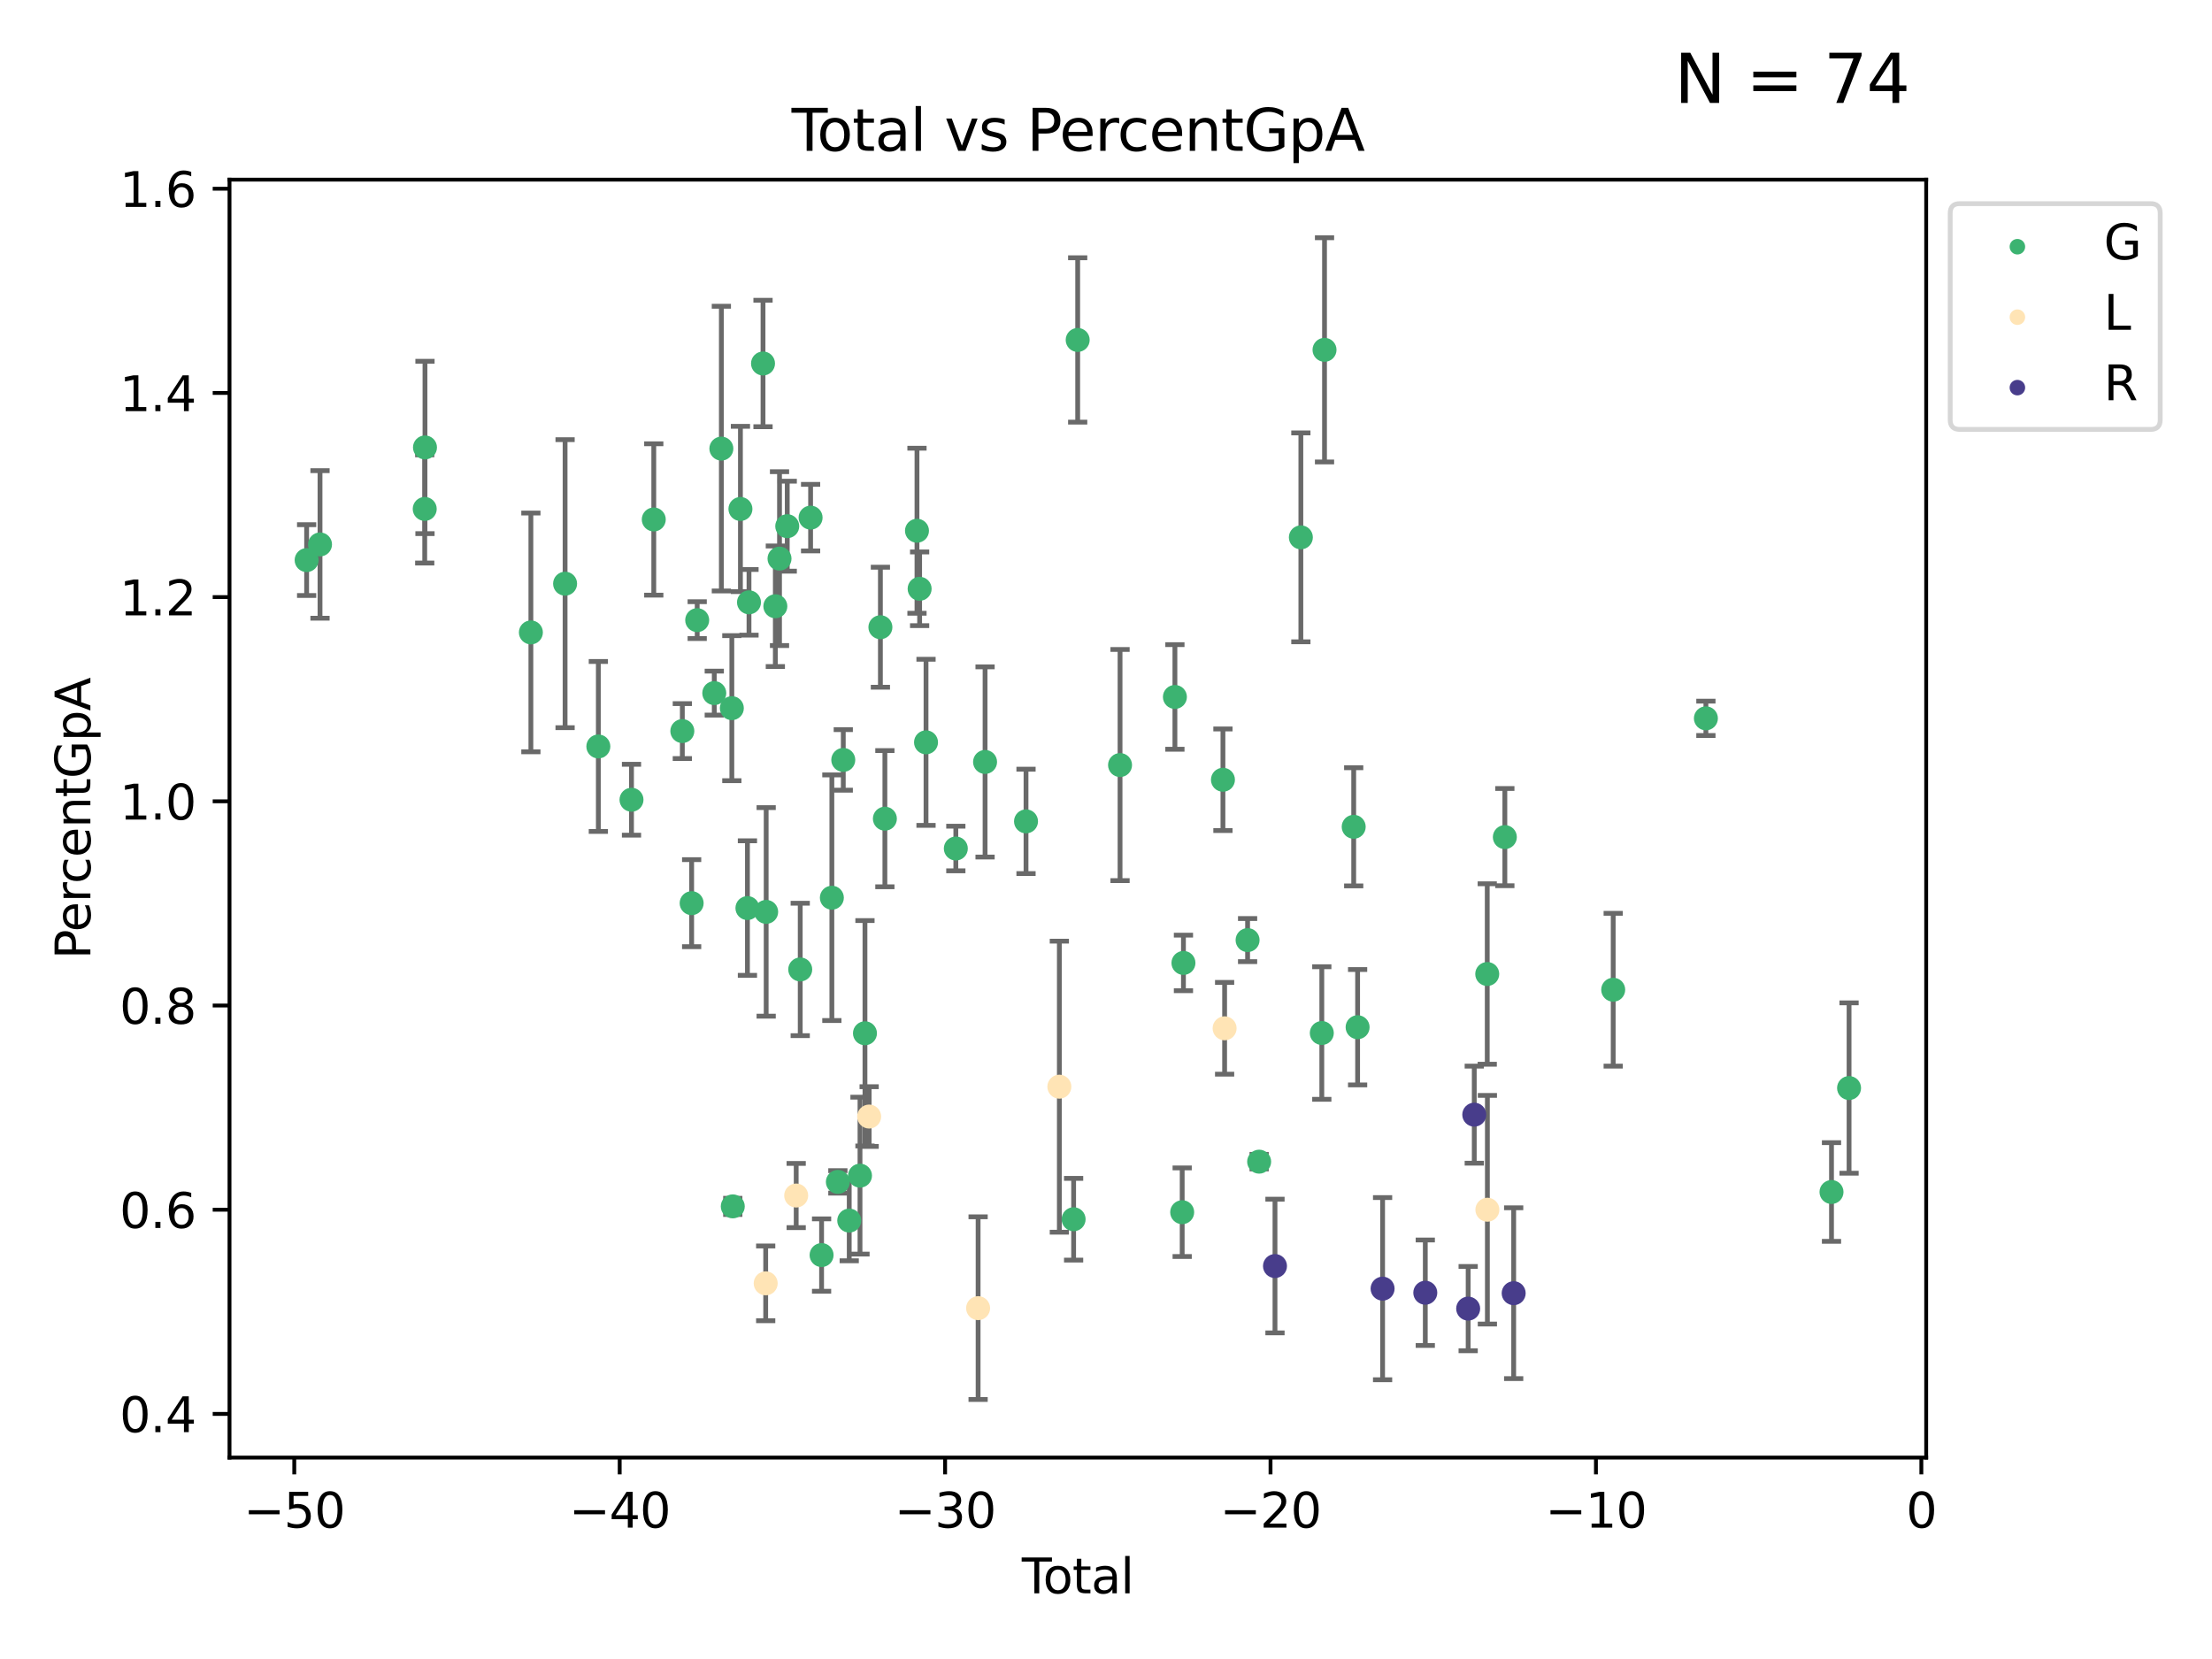 <?xml version="1.0" encoding="utf-8" standalone="no"?>
<!DOCTYPE svg PUBLIC "-//W3C//DTD SVG 1.1//EN"
  "http://www.w3.org/Graphics/SVG/1.1/DTD/svg11.dtd">
<svg xmlns:xlink="http://www.w3.org/1999/xlink" width="460.8pt" height="345.6pt" viewBox="0 0 460.8 345.6" xmlns="http://www.w3.org/2000/svg" version="1.1">
 <defs>
  <style type="text/css">*{stroke-linejoin: round; stroke-linecap: butt}</style>
 </defs>
 <g id="figure_1">
  <g id="patch_1">
   <path d="M 0 345.6 
L 460.8 345.6 
L 460.8 0 
L 0 0 
z
" style="fill: #ffffff"/>
  </g>
  <g id="axes_1">
   <g id="patch_2">
    <path d="M 47.81 303.64 
L 401.26 303.64 
L 401.26 37.422 
L 47.81 37.422 
z
" style="fill: #ffffff"/>
   </g>
   <g id="PathCollection_1">
    <defs>
     <path id="maa2a16fde2" d="M 0 1.118 
C 0.297 1.118 0.581 1 0.791 0.791 
C 1 0.581 1.118 0.297 1.118 0 
C 1.118 -0.297 1 -0.581 0.791 -0.791 
C 0.581 -1 0.297 -1.118 0 -1.118 
C -0.297 -1.118 -0.581 -1 -0.791 -0.791 
C -1 -0.581 -1.118 -0.297 -1.118 0 
C -1.118 0.297 -1 0.581 -0.791 0.791 
C -0.581 1 -0.297 1.118 0 1.118 
z
" style="stroke: #3cb371"/>
    </defs>
    <g clip-path="url(#pc79a611342)">
     <use xlink:href="#maa2a16fde2" x="63.876" y="116.679" style="fill: #3cb371; stroke: #3cb371"/>
     <use xlink:href="#maa2a16fde2" x="66.665" y="113.414" style="fill: #3cb371; stroke: #3cb371"/>
     <use xlink:href="#maa2a16fde2" x="88.478" y="106.019" style="fill: #3cb371; stroke: #3cb371"/>
     <use xlink:href="#maa2a16fde2" x="88.531" y="93.21" style="fill: #3cb371; stroke: #3cb371"/>
     <use xlink:href="#maa2a16fde2" x="110.593" y="131.743" style="fill: #3cb371; stroke: #3cb371"/>
     <use xlink:href="#maa2a16fde2" x="117.718" y="121.593" style="fill: #3cb371; stroke: #3cb371"/>
     <use xlink:href="#maa2a16fde2" x="124.646" y="155.501" style="fill: #3cb371; stroke: #3cb371"/>
     <use xlink:href="#maa2a16fde2" x="131.553" y="166.6" style="fill: #3cb371; stroke: #3cb371"/>
     <use xlink:href="#maa2a16fde2" x="136.193" y="108.215" style="fill: #3cb371; stroke: #3cb371"/>
     <use xlink:href="#maa2a16fde2" x="142.142" y="152.296" style="fill: #3cb371; stroke: #3cb371"/>
     <use xlink:href="#maa2a16fde2" x="144.083" y="188.146" style="fill: #3cb371; stroke: #3cb371"/>
     <use xlink:href="#maa2a16fde2" x="145.239" y="129.185" style="fill: #3cb371; stroke: #3cb371"/>
     <use xlink:href="#maa2a16fde2" x="148.797" y="144.387" style="fill: #3cb371; stroke: #3cb371"/>
     <use xlink:href="#maa2a16fde2" x="150.273" y="93.453" style="fill: #3cb371; stroke: #3cb371"/>
     <use xlink:href="#maa2a16fde2" x="152.455" y="147.523" style="fill: #3cb371; stroke: #3cb371"/>
     <use xlink:href="#maa2a16fde2" x="152.65" y="251.31" style="fill: #3cb371; stroke: #3cb371"/>
     <use xlink:href="#maa2a16fde2" x="154.246" y="106.028" style="fill: #3cb371; stroke: #3cb371"/>
     <use xlink:href="#maa2a16fde2" x="155.705" y="189.169" style="fill: #3cb371; stroke: #3cb371"/>
     <use xlink:href="#maa2a16fde2" x="156.029" y="125.475" style="fill: #3cb371; stroke: #3cb371"/>
     <use xlink:href="#maa2a16fde2" x="158.95" y="75.721" style="fill: #3cb371; stroke: #3cb371"/>
     <use xlink:href="#maa2a16fde2" x="159.607" y="189.962" style="fill: #3cb371; stroke: #3cb371"/>
     <use xlink:href="#maa2a16fde2" x="161.518" y="126.293" style="fill: #3cb371; stroke: #3cb371"/>
     <use xlink:href="#maa2a16fde2" x="162.387" y="116.371" style="fill: #3cb371; stroke: #3cb371"/>
     <use xlink:href="#maa2a16fde2" x="163.998" y="109.614" style="fill: #3cb371; stroke: #3cb371"/>
     <use xlink:href="#maa2a16fde2" x="166.702" y="201.955" style="fill: #3cb371; stroke: #3cb371"/>
     <use xlink:href="#maa2a16fde2" x="168.862" y="107.831" style="fill: #3cb371; stroke: #3cb371"/>
     <use xlink:href="#maa2a16fde2" x="171.151" y="261.453" style="fill: #3cb371; stroke: #3cb371"/>
     <use xlink:href="#maa2a16fde2" x="173.292" y="187.01" style="fill: #3cb371; stroke: #3cb371"/>
     <use xlink:href="#maa2a16fde2" x="174.543" y="246.209" style="fill: #3cb371; stroke: #3cb371"/>
     <use xlink:href="#maa2a16fde2" x="175.67" y="158.305" style="fill: #3cb371; stroke: #3cb371"/>
     <use xlink:href="#maa2a16fde2" x="176.911" y="254.267" style="fill: #3cb371; stroke: #3cb371"/>
     <use xlink:href="#maa2a16fde2" x="179.153" y="244.909" style="fill: #3cb371; stroke: #3cb371"/>
     <use xlink:href="#maa2a16fde2" x="180.187" y="215.25" style="fill: #3cb371; stroke: #3cb371"/>
     <use xlink:href="#maa2a16fde2" x="183.404" y="130.662" style="fill: #3cb371; stroke: #3cb371"/>
     <use xlink:href="#maa2a16fde2" x="184.337" y="170.547" style="fill: #3cb371; stroke: #3cb371"/>
     <use xlink:href="#maa2a16fde2" x="191.023" y="110.562" style="fill: #3cb371; stroke: #3cb371"/>
     <use xlink:href="#maa2a16fde2" x="191.575" y="122.657" style="fill: #3cb371; stroke: #3cb371"/>
     <use xlink:href="#maa2a16fde2" x="192.907" y="154.641" style="fill: #3cb371; stroke: #3cb371"/>
     <use xlink:href="#maa2a16fde2" x="199.116" y="176.761" style="fill: #3cb371; stroke: #3cb371"/>
     <use xlink:href="#maa2a16fde2" x="205.207" y="158.728" style="fill: #3cb371; stroke: #3cb371"/>
     <use xlink:href="#maa2a16fde2" x="213.738" y="171.107" style="fill: #3cb371; stroke: #3cb371"/>
     <use xlink:href="#maa2a16fde2" x="223.654" y="253.99" style="fill: #3cb371; stroke: #3cb371"/>
     <use xlink:href="#maa2a16fde2" x="224.502" y="70.819" style="fill: #3cb371; stroke: #3cb371"/>
     <use xlink:href="#maa2a16fde2" x="233.326" y="159.375" style="fill: #3cb371; stroke: #3cb371"/>
     <use xlink:href="#maa2a16fde2" x="244.755" y="145.187" style="fill: #3cb371; stroke: #3cb371"/>
     <use xlink:href="#maa2a16fde2" x="246.27" y="252.524" style="fill: #3cb371; stroke: #3cb371"/>
     <use xlink:href="#maa2a16fde2" x="246.534" y="200.596" style="fill: #3cb371; stroke: #3cb371"/>
     <use xlink:href="#maa2a16fde2" x="254.76" y="162.438" style="fill: #3cb371; stroke: #3cb371"/>
     <use xlink:href="#maa2a16fde2" x="259.895" y="195.839" style="fill: #3cb371; stroke: #3cb371"/>
     <use xlink:href="#maa2a16fde2" x="262.303" y="241.996" style="fill: #3cb371; stroke: #3cb371"/>
     <use xlink:href="#maa2a16fde2" x="270.994" y="111.94" style="fill: #3cb371; stroke: #3cb371"/>
     <use xlink:href="#maa2a16fde2" x="275.356" y="215.197" style="fill: #3cb371; stroke: #3cb371"/>
     <use xlink:href="#maa2a16fde2" x="275.922" y="72.877" style="fill: #3cb371; stroke: #3cb371"/>
     <use xlink:href="#maa2a16fde2" x="282" y="172.238" style="fill: #3cb371; stroke: #3cb371"/>
     <use xlink:href="#maa2a16fde2" x="282.815" y="213.989" style="fill: #3cb371; stroke: #3cb371"/>
     <use xlink:href="#maa2a16fde2" x="309.82" y="202.902" style="fill: #3cb371; stroke: #3cb371"/>
     <use xlink:href="#maa2a16fde2" x="313.487" y="174.383" style="fill: #3cb371; stroke: #3cb371"/>
     <use xlink:href="#maa2a16fde2" x="336.06" y="206.177" style="fill: #3cb371; stroke: #3cb371"/>
     <use xlink:href="#maa2a16fde2" x="355.369" y="149.642" style="fill: #3cb371; stroke: #3cb371"/>
     <use xlink:href="#maa2a16fde2" x="381.535" y="248.317" style="fill: #3cb371; stroke: #3cb371"/>
     <use xlink:href="#maa2a16fde2" x="385.194" y="226.658" style="fill: #3cb371; stroke: #3cb371"/>
    </g>
   </g>
   <g id="PathCollection_2">
    <defs>
     <path id="m3f11ac3ef2" d="M 0 1.118 
C 0.297 1.118 0.581 1 0.791 0.791 
C 1 0.581 1.118 0.297 1.118 0 
C 1.118 -0.297 1 -0.581 0.791 -0.791 
C 0.581 -1 0.297 -1.118 0 -1.118 
C -0.297 -1.118 -0.581 -1 -0.791 -0.791 
C -1 -0.581 -1.118 -0.297 -1.118 0 
C -1.118 0.297 -1 0.581 -0.791 0.791 
C -0.581 1 -0.297 1.118 0 1.118 
z
" style="stroke: #ffe4b5"/>
    </defs>
    <g clip-path="url(#pc79a611342)">
     <use xlink:href="#m3f11ac3ef2" x="159.508" y="267.344" style="fill: #ffe4b5; stroke: #ffe4b5"/>
     <use xlink:href="#m3f11ac3ef2" x="165.86" y="249.05" style="fill: #ffe4b5; stroke: #ffe4b5"/>
     <use xlink:href="#m3f11ac3ef2" x="181.061" y="232.599" style="fill: #ffe4b5; stroke: #ffe4b5"/>
     <use xlink:href="#m3f11ac3ef2" x="203.758" y="272.512" style="fill: #ffe4b5; stroke: #ffe4b5"/>
     <use xlink:href="#m3f11ac3ef2" x="220.682" y="226.378" style="fill: #ffe4b5; stroke: #ffe4b5"/>
     <use xlink:href="#m3f11ac3ef2" x="255.109" y="214.215" style="fill: #ffe4b5; stroke: #ffe4b5"/>
     <use xlink:href="#m3f11ac3ef2" x="309.85" y="252.008" style="fill: #ffe4b5; stroke: #ffe4b5"/>
    </g>
   </g>
   <g id="PathCollection_3">
    <defs>
     <path id="m21f66cb75c" d="M 0 1.118 
C 0.297 1.118 0.581 1 0.791 0.791 
C 1 0.581 1.118 0.297 1.118 0 
C 1.118 -0.297 1 -0.581 0.791 -0.791 
C 0.581 -1 0.297 -1.118 0 -1.118 
C -0.297 -1.118 -0.581 -1 -0.791 -0.791 
C -1 -0.581 -1.118 -0.297 -1.118 0 
C -1.118 0.297 -1 0.581 -0.791 0.791 
C -0.581 1 -0.297 1.118 0 1.118 
z
" style="stroke: #483d8b"/>
    </defs>
    <g clip-path="url(#pc79a611342)">
     <use xlink:href="#m21f66cb75c" x="265.603" y="263.74" style="fill: #483d8b; stroke: #483d8b"/>
     <use xlink:href="#m21f66cb75c" x="288.019" y="268.45" style="fill: #483d8b; stroke: #483d8b"/>
     <use xlink:href="#m21f66cb75c" x="296.914" y="269.299" style="fill: #483d8b; stroke: #483d8b"/>
     <use xlink:href="#m21f66cb75c" x="305.846" y="272.608" style="fill: #483d8b; stroke: #483d8b"/>
     <use xlink:href="#m21f66cb75c" x="307.117" y="232.205" style="fill: #483d8b; stroke: #483d8b"/>
     <use xlink:href="#m21f66cb75c" x="315.326" y="269.397" style="fill: #483d8b; stroke: #483d8b"/>
    </g>
   </g>
   <g id="matplotlib.axis_1">
    <g id="xtick_1">
     <g id="line2d_1">
      <defs>
       <path id="m86b74f8b73" d="M 0 0 
L 0 3.5 
" style="stroke: #000000; stroke-width: 0.8"/>
      </defs>
      <g>
       <use xlink:href="#m86b74f8b73" x="61.302" y="303.64" style="stroke: #000000; stroke-width: 0.8"/>
      </g>
     </g>
     <g id="text_1">
      <!-- −50 -->
      <g transform="translate(50.75 318.238)scale(0.1 -0.1)">
       <defs>
        <path id="DejaVuSans-2212" d="M 678 2272 
L 4684 2272 
L 4684 1741 
L 678 1741 
L 678 2272 
z
" transform="scale(0.016)"/>
        <path id="DejaVuSans-35" d="M 691 4666 
L 3169 4666 
L 3169 4134 
L 1269 4134 
L 1269 2991 
Q 1406 3038 1543 3061 
Q 1681 3084 1819 3084 
Q 2600 3084 3056 2656 
Q 3513 2228 3513 1497 
Q 3513 744 3044 326 
Q 2575 -91 1722 -91 
Q 1428 -91 1123 -41 
Q 819 9 494 109 
L 494 744 
Q 775 591 1075 516 
Q 1375 441 1709 441 
Q 2250 441 2565 725 
Q 2881 1009 2881 1497 
Q 2881 1984 2565 2268 
Q 2250 2553 1709 2553 
Q 1456 2553 1204 2497 
Q 953 2441 691 2322 
L 691 4666 
z
" transform="scale(0.016)"/>
        <path id="DejaVuSans-30" d="M 2034 4250 
Q 1547 4250 1301 3770 
Q 1056 3291 1056 2328 
Q 1056 1369 1301 889 
Q 1547 409 2034 409 
Q 2525 409 2770 889 
Q 3016 1369 3016 2328 
Q 3016 3291 2770 3770 
Q 2525 4250 2034 4250 
z
M 2034 4750 
Q 2819 4750 3233 4129 
Q 3647 3509 3647 2328 
Q 3647 1150 3233 529 
Q 2819 -91 2034 -91 
Q 1250 -91 836 529 
Q 422 1150 422 2328 
Q 422 3509 836 4129 
Q 1250 4750 2034 4750 
z
" transform="scale(0.016)"/>
       </defs>
       <use xlink:href="#DejaVuSans-2212"/>
       <use xlink:href="#DejaVuSans-35" x="83.789"/>
       <use xlink:href="#DejaVuSans-30" x="147.412"/>
      </g>
     </g>
    </g>
    <g id="xtick_2">
     <g id="line2d_2">
      <g>
       <use xlink:href="#m86b74f8b73" x="129.092" y="303.64" style="stroke: #000000; stroke-width: 0.8"/>
      </g>
     </g>
     <g id="text_2">
      <!-- −40 -->
      <g transform="translate(118.54 318.238)scale(0.1 -0.1)">
       <defs>
        <path id="DejaVuSans-34" d="M 2419 4116 
L 825 1625 
L 2419 1625 
L 2419 4116 
z
M 2253 4666 
L 3047 4666 
L 3047 1625 
L 3713 1625 
L 3713 1100 
L 3047 1100 
L 3047 0 
L 2419 0 
L 2419 1100 
L 313 1100 
L 313 1709 
L 2253 4666 
z
" transform="scale(0.016)"/>
       </defs>
       <use xlink:href="#DejaVuSans-2212"/>
       <use xlink:href="#DejaVuSans-34" x="83.789"/>
       <use xlink:href="#DejaVuSans-30" x="147.412"/>
      </g>
     </g>
    </g>
    <g id="xtick_3">
     <g id="line2d_3">
      <g>
       <use xlink:href="#m86b74f8b73" x="196.882" y="303.64" style="stroke: #000000; stroke-width: 0.8"/>
      </g>
     </g>
     <g id="text_3">
      <!-- −30 -->
      <g transform="translate(186.33 318.238)scale(0.1 -0.1)">
       <defs>
        <path id="DejaVuSans-33" d="M 2597 2516 
Q 3050 2419 3304 2112 
Q 3559 1806 3559 1356 
Q 3559 666 3084 287 
Q 2609 -91 1734 -91 
Q 1441 -91 1130 -33 
Q 819 25 488 141 
L 488 750 
Q 750 597 1062 519 
Q 1375 441 1716 441 
Q 2309 441 2620 675 
Q 2931 909 2931 1356 
Q 2931 1769 2642 2001 
Q 2353 2234 1838 2234 
L 1294 2234 
L 1294 2753 
L 1863 2753 
Q 2328 2753 2575 2939 
Q 2822 3125 2822 3475 
Q 2822 3834 2567 4026 
Q 2313 4219 1838 4219 
Q 1578 4219 1281 4162 
Q 984 4106 628 3988 
L 628 4550 
Q 988 4650 1302 4700 
Q 1616 4750 1894 4750 
Q 2613 4750 3031 4423 
Q 3450 4097 3450 3541 
Q 3450 3153 3228 2886 
Q 3006 2619 2597 2516 
z
" transform="scale(0.016)"/>
       </defs>
       <use xlink:href="#DejaVuSans-2212"/>
       <use xlink:href="#DejaVuSans-33" x="83.789"/>
       <use xlink:href="#DejaVuSans-30" x="147.412"/>
      </g>
     </g>
    </g>
    <g id="xtick_4">
     <g id="line2d_4">
      <g>
       <use xlink:href="#m86b74f8b73" x="264.673" y="303.64" style="stroke: #000000; stroke-width: 0.8"/>
      </g>
     </g>
     <g id="text_4">
      <!-- −20 -->
      <g transform="translate(254.12 318.238)scale(0.1 -0.1)">
       <defs>
        <path id="DejaVuSans-32" d="M 1228 531 
L 3431 531 
L 3431 0 
L 469 0 
L 469 531 
Q 828 903 1448 1529 
Q 2069 2156 2228 2338 
Q 2531 2678 2651 2914 
Q 2772 3150 2772 3378 
Q 2772 3750 2511 3984 
Q 2250 4219 1831 4219 
Q 1534 4219 1204 4116 
Q 875 4013 500 3803 
L 500 4441 
Q 881 4594 1212 4672 
Q 1544 4750 1819 4750 
Q 2544 4750 2975 4387 
Q 3406 4025 3406 3419 
Q 3406 3131 3298 2873 
Q 3191 2616 2906 2266 
Q 2828 2175 2409 1742 
Q 1991 1309 1228 531 
z
" transform="scale(0.016)"/>
       </defs>
       <use xlink:href="#DejaVuSans-2212"/>
       <use xlink:href="#DejaVuSans-32" x="83.789"/>
       <use xlink:href="#DejaVuSans-30" x="147.412"/>
      </g>
     </g>
    </g>
    <g id="xtick_5">
     <g id="line2d_5">
      <g>
       <use xlink:href="#m86b74f8b73" x="332.463" y="303.64" style="stroke: #000000; stroke-width: 0.8"/>
      </g>
     </g>
     <g id="text_5">
      <!-- −10 -->
      <g transform="translate(321.911 318.238)scale(0.1 -0.1)">
       <defs>
        <path id="DejaVuSans-31" d="M 794 531 
L 1825 531 
L 1825 4091 
L 703 3866 
L 703 4441 
L 1819 4666 
L 2450 4666 
L 2450 531 
L 3481 531 
L 3481 0 
L 794 0 
L 794 531 
z
" transform="scale(0.016)"/>
       </defs>
       <use xlink:href="#DejaVuSans-2212"/>
       <use xlink:href="#DejaVuSans-31" x="83.789"/>
       <use xlink:href="#DejaVuSans-30" x="147.412"/>
      </g>
     </g>
    </g>
    <g id="xtick_6">
     <g id="line2d_6">
      <g>
       <use xlink:href="#m86b74f8b73" x="400.253" y="303.64" style="stroke: #000000; stroke-width: 0.8"/>
      </g>
     </g>
     <g id="text_6">
      <!-- 0 -->
      <g transform="translate(397.072 318.238)scale(0.1 -0.1)">
       <use xlink:href="#DejaVuSans-30"/>
      </g>
     </g>
    </g>
    <g id="text_7">
     <!-- Total -->
     <g transform="translate(212.858 331.917)scale(0.1 -0.1)">
      <defs>
       <path id="DejaVuSans-54" d="M -19 4666 
L 3928 4666 
L 3928 4134 
L 2272 4134 
L 2272 0 
L 1638 0 
L 1638 4134 
L -19 4134 
L -19 4666 
z
" transform="scale(0.016)"/>
       <path id="DejaVuSans-6f" d="M 1959 3097 
Q 1497 3097 1228 2736 
Q 959 2375 959 1747 
Q 959 1119 1226 758 
Q 1494 397 1959 397 
Q 2419 397 2687 759 
Q 2956 1122 2956 1747 
Q 2956 2369 2687 2733 
Q 2419 3097 1959 3097 
z
M 1959 3584 
Q 2709 3584 3137 3096 
Q 3566 2609 3566 1747 
Q 3566 888 3137 398 
Q 2709 -91 1959 -91 
Q 1206 -91 779 398 
Q 353 888 353 1747 
Q 353 2609 779 3096 
Q 1206 3584 1959 3584 
z
" transform="scale(0.016)"/>
       <path id="DejaVuSans-74" d="M 1172 4494 
L 1172 3500 
L 2356 3500 
L 2356 3053 
L 1172 3053 
L 1172 1153 
Q 1172 725 1289 603 
Q 1406 481 1766 481 
L 2356 481 
L 2356 0 
L 1766 0 
Q 1100 0 847 248 
Q 594 497 594 1153 
L 594 3053 
L 172 3053 
L 172 3500 
L 594 3500 
L 594 4494 
L 1172 4494 
z
" transform="scale(0.016)"/>
       <path id="DejaVuSans-61" d="M 2194 1759 
Q 1497 1759 1228 1600 
Q 959 1441 959 1056 
Q 959 750 1161 570 
Q 1363 391 1709 391 
Q 2188 391 2477 730 
Q 2766 1069 2766 1631 
L 2766 1759 
L 2194 1759 
z
M 3341 1997 
L 3341 0 
L 2766 0 
L 2766 531 
Q 2569 213 2275 61 
Q 1981 -91 1556 -91 
Q 1019 -91 701 211 
Q 384 513 384 1019 
Q 384 1609 779 1909 
Q 1175 2209 1959 2209 
L 2766 2209 
L 2766 2266 
Q 2766 2663 2505 2880 
Q 2244 3097 1772 3097 
Q 1472 3097 1187 3025 
Q 903 2953 641 2809 
L 641 3341 
Q 956 3463 1253 3523 
Q 1550 3584 1831 3584 
Q 2591 3584 2966 3190 
Q 3341 2797 3341 1997 
z
" transform="scale(0.016)"/>
       <path id="DejaVuSans-6c" d="M 603 4863 
L 1178 4863 
L 1178 0 
L 603 0 
L 603 4863 
z
" transform="scale(0.016)"/>
      </defs>
      <use xlink:href="#DejaVuSans-54"/>
      <use xlink:href="#DejaVuSans-6f" x="44.084"/>
      <use xlink:href="#DejaVuSans-74" x="105.266"/>
      <use xlink:href="#DejaVuSans-61" x="144.475"/>
      <use xlink:href="#DejaVuSans-6c" x="205.754"/>
     </g>
    </g>
   </g>
   <g id="matplotlib.axis_2">
    <g id="ytick_1">
     <g id="line2d_7">
      <defs>
       <path id="ma897a2be32" d="M 0 0 
L -3.5 0 
" style="stroke: #000000; stroke-width: 0.8"/>
      </defs>
      <g>
       <use xlink:href="#ma897a2be32" x="47.81" y="294.544" style="stroke: #000000; stroke-width: 0.8"/>
      </g>
     </g>
     <g id="text_8">
      <!-- 0.4 -->
      <g transform="translate(24.907 298.343)scale(0.1 -0.1)">
       <defs>
        <path id="DejaVuSans-2e" d="M 684 794 
L 1344 794 
L 1344 0 
L 684 0 
L 684 794 
z
" transform="scale(0.016)"/>
       </defs>
       <use xlink:href="#DejaVuSans-30"/>
       <use xlink:href="#DejaVuSans-2e" x="63.623"/>
       <use xlink:href="#DejaVuSans-34" x="95.41"/>
      </g>
     </g>
    </g>
    <g id="ytick_2">
     <g id="line2d_8">
      <g>
       <use xlink:href="#ma897a2be32" x="47.81" y="252.006" style="stroke: #000000; stroke-width: 0.8"/>
      </g>
     </g>
     <g id="text_9">
      <!-- 0.6 -->
      <g transform="translate(24.907 255.805)scale(0.1 -0.1)">
       <defs>
        <path id="DejaVuSans-36" d="M 2113 2584 
Q 1688 2584 1439 2293 
Q 1191 2003 1191 1497 
Q 1191 994 1439 701 
Q 1688 409 2113 409 
Q 2538 409 2786 701 
Q 3034 994 3034 1497 
Q 3034 2003 2786 2293 
Q 2538 2584 2113 2584 
z
M 3366 4563 
L 3366 3988 
Q 3128 4100 2886 4159 
Q 2644 4219 2406 4219 
Q 1781 4219 1451 3797 
Q 1122 3375 1075 2522 
Q 1259 2794 1537 2939 
Q 1816 3084 2150 3084 
Q 2853 3084 3261 2657 
Q 3669 2231 3669 1497 
Q 3669 778 3244 343 
Q 2819 -91 2113 -91 
Q 1303 -91 875 529 
Q 447 1150 447 2328 
Q 447 3434 972 4092 
Q 1497 4750 2381 4750 
Q 2619 4750 2861 4703 
Q 3103 4656 3366 4563 
z
" transform="scale(0.016)"/>
       </defs>
       <use xlink:href="#DejaVuSans-30"/>
       <use xlink:href="#DejaVuSans-2e" x="63.623"/>
       <use xlink:href="#DejaVuSans-36" x="95.41"/>
      </g>
     </g>
    </g>
    <g id="ytick_3">
     <g id="line2d_9">
      <g>
       <use xlink:href="#ma897a2be32" x="47.81" y="209.467" style="stroke: #000000; stroke-width: 0.8"/>
      </g>
     </g>
     <g id="text_10">
      <!-- 0.8 -->
      <g transform="translate(24.907 213.266)scale(0.1 -0.1)">
       <defs>
        <path id="DejaVuSans-38" d="M 2034 2216 
Q 1584 2216 1326 1975 
Q 1069 1734 1069 1313 
Q 1069 891 1326 650 
Q 1584 409 2034 409 
Q 2484 409 2743 651 
Q 3003 894 3003 1313 
Q 3003 1734 2745 1975 
Q 2488 2216 2034 2216 
z
M 1403 2484 
Q 997 2584 770 2862 
Q 544 3141 544 3541 
Q 544 4100 942 4425 
Q 1341 4750 2034 4750 
Q 2731 4750 3128 4425 
Q 3525 4100 3525 3541 
Q 3525 3141 3298 2862 
Q 3072 2584 2669 2484 
Q 3125 2378 3379 2068 
Q 3634 1759 3634 1313 
Q 3634 634 3220 271 
Q 2806 -91 2034 -91 
Q 1263 -91 848 271 
Q 434 634 434 1313 
Q 434 1759 690 2068 
Q 947 2378 1403 2484 
z
M 1172 3481 
Q 1172 3119 1398 2916 
Q 1625 2713 2034 2713 
Q 2441 2713 2670 2916 
Q 2900 3119 2900 3481 
Q 2900 3844 2670 4047 
Q 2441 4250 2034 4250 
Q 1625 4250 1398 4047 
Q 1172 3844 1172 3481 
z
" transform="scale(0.016)"/>
       </defs>
       <use xlink:href="#DejaVuSans-30"/>
       <use xlink:href="#DejaVuSans-2e" x="63.623"/>
       <use xlink:href="#DejaVuSans-38" x="95.41"/>
      </g>
     </g>
    </g>
    <g id="ytick_4">
     <g id="line2d_10">
      <g>
       <use xlink:href="#ma897a2be32" x="47.81" y="166.929" style="stroke: #000000; stroke-width: 0.8"/>
      </g>
     </g>
     <g id="text_11">
      <!-- 1.0 -->
      <g transform="translate(24.907 170.728)scale(0.1 -0.1)">
       <use xlink:href="#DejaVuSans-31"/>
       <use xlink:href="#DejaVuSans-2e" x="63.623"/>
       <use xlink:href="#DejaVuSans-30" x="95.41"/>
      </g>
     </g>
    </g>
    <g id="ytick_5">
     <g id="line2d_11">
      <g>
       <use xlink:href="#ma897a2be32" x="47.81" y="124.39" style="stroke: #000000; stroke-width: 0.8"/>
      </g>
     </g>
     <g id="text_12">
      <!-- 1.2 -->
      <g transform="translate(24.907 128.189)scale(0.1 -0.1)">
       <use xlink:href="#DejaVuSans-31"/>
       <use xlink:href="#DejaVuSans-2e" x="63.623"/>
       <use xlink:href="#DejaVuSans-32" x="95.41"/>
      </g>
     </g>
    </g>
    <g id="ytick_6">
     <g id="line2d_12">
      <g>
       <use xlink:href="#ma897a2be32" x="47.81" y="81.852" style="stroke: #000000; stroke-width: 0.8"/>
      </g>
     </g>
     <g id="text_13">
      <!-- 1.4 -->
      <g transform="translate(24.907 85.651)scale(0.1 -0.1)">
       <use xlink:href="#DejaVuSans-31"/>
       <use xlink:href="#DejaVuSans-2e" x="63.623"/>
       <use xlink:href="#DejaVuSans-34" x="95.41"/>
      </g>
     </g>
    </g>
    <g id="ytick_7">
     <g id="line2d_13">
      <g>
       <use xlink:href="#ma897a2be32" x="47.81" y="39.313" style="stroke: #000000; stroke-width: 0.8"/>
      </g>
     </g>
     <g id="text_14">
      <!-- 1.6 -->
      <g transform="translate(24.907 43.112)scale(0.1 -0.1)">
       <use xlink:href="#DejaVuSans-31"/>
       <use xlink:href="#DejaVuSans-2e" x="63.623"/>
       <use xlink:href="#DejaVuSans-36" x="95.41"/>
      </g>
     </g>
    </g>
    <g id="text_15">
     <!-- PercentGpA -->
     <g transform="translate(18.827 199.807)rotate(-90)scale(0.1 -0.1)">
      <defs>
       <path id="DejaVuSans-50" d="M 1259 4147 
L 1259 2394 
L 2053 2394 
Q 2494 2394 2734 2622 
Q 2975 2850 2975 3272 
Q 2975 3691 2734 3919 
Q 2494 4147 2053 4147 
L 1259 4147 
z
M 628 4666 
L 2053 4666 
Q 2838 4666 3239 4311 
Q 3641 3956 3641 3272 
Q 3641 2581 3239 2228 
Q 2838 1875 2053 1875 
L 1259 1875 
L 1259 0 
L 628 0 
L 628 4666 
z
" transform="scale(0.016)"/>
       <path id="DejaVuSans-65" d="M 3597 1894 
L 3597 1613 
L 953 1613 
Q 991 1019 1311 708 
Q 1631 397 2203 397 
Q 2534 397 2845 478 
Q 3156 559 3463 722 
L 3463 178 
Q 3153 47 2828 -22 
Q 2503 -91 2169 -91 
Q 1331 -91 842 396 
Q 353 884 353 1716 
Q 353 2575 817 3079 
Q 1281 3584 2069 3584 
Q 2775 3584 3186 3129 
Q 3597 2675 3597 1894 
z
M 3022 2063 
Q 3016 2534 2758 2815 
Q 2500 3097 2075 3097 
Q 1594 3097 1305 2825 
Q 1016 2553 972 2059 
L 3022 2063 
z
" transform="scale(0.016)"/>
       <path id="DejaVuSans-72" d="M 2631 2963 
Q 2534 3019 2420 3045 
Q 2306 3072 2169 3072 
Q 1681 3072 1420 2755 
Q 1159 2438 1159 1844 
L 1159 0 
L 581 0 
L 581 3500 
L 1159 3500 
L 1159 2956 
Q 1341 3275 1631 3429 
Q 1922 3584 2338 3584 
Q 2397 3584 2469 3576 
Q 2541 3569 2628 3553 
L 2631 2963 
z
" transform="scale(0.016)"/>
       <path id="DejaVuSans-63" d="M 3122 3366 
L 3122 2828 
Q 2878 2963 2633 3030 
Q 2388 3097 2138 3097 
Q 1578 3097 1268 2742 
Q 959 2388 959 1747 
Q 959 1106 1268 751 
Q 1578 397 2138 397 
Q 2388 397 2633 464 
Q 2878 531 3122 666 
L 3122 134 
Q 2881 22 2623 -34 
Q 2366 -91 2075 -91 
Q 1284 -91 818 406 
Q 353 903 353 1747 
Q 353 2603 823 3093 
Q 1294 3584 2113 3584 
Q 2378 3584 2631 3529 
Q 2884 3475 3122 3366 
z
" transform="scale(0.016)"/>
       <path id="DejaVuSans-6e" d="M 3513 2113 
L 3513 0 
L 2938 0 
L 2938 2094 
Q 2938 2591 2744 2837 
Q 2550 3084 2163 3084 
Q 1697 3084 1428 2787 
Q 1159 2491 1159 1978 
L 1159 0 
L 581 0 
L 581 3500 
L 1159 3500 
L 1159 2956 
Q 1366 3272 1645 3428 
Q 1925 3584 2291 3584 
Q 2894 3584 3203 3211 
Q 3513 2838 3513 2113 
z
" transform="scale(0.016)"/>
       <path id="DejaVuSans-47" d="M 3809 666 
L 3809 1919 
L 2778 1919 
L 2778 2438 
L 4434 2438 
L 4434 434 
Q 4069 175 3628 42 
Q 3188 -91 2688 -91 
Q 1594 -91 976 548 
Q 359 1188 359 2328 
Q 359 3472 976 4111 
Q 1594 4750 2688 4750 
Q 3144 4750 3555 4637 
Q 3966 4525 4313 4306 
L 4313 3634 
Q 3963 3931 3569 4081 
Q 3175 4231 2741 4231 
Q 1884 4231 1454 3753 
Q 1025 3275 1025 2328 
Q 1025 1384 1454 906 
Q 1884 428 2741 428 
Q 3075 428 3337 486 
Q 3600 544 3809 666 
z
" transform="scale(0.016)"/>
       <path id="DejaVuSans-70" d="M 1159 525 
L 1159 -1331 
L 581 -1331 
L 581 3500 
L 1159 3500 
L 1159 2969 
Q 1341 3281 1617 3432 
Q 1894 3584 2278 3584 
Q 2916 3584 3314 3078 
Q 3713 2572 3713 1747 
Q 3713 922 3314 415 
Q 2916 -91 2278 -91 
Q 1894 -91 1617 61 
Q 1341 213 1159 525 
z
M 3116 1747 
Q 3116 2381 2855 2742 
Q 2594 3103 2138 3103 
Q 1681 3103 1420 2742 
Q 1159 2381 1159 1747 
Q 1159 1113 1420 752 
Q 1681 391 2138 391 
Q 2594 391 2855 752 
Q 3116 1113 3116 1747 
z
" transform="scale(0.016)"/>
       <path id="DejaVuSans-41" d="M 2188 4044 
L 1331 1722 
L 3047 1722 
L 2188 4044 
z
M 1831 4666 
L 2547 4666 
L 4325 0 
L 3669 0 
L 3244 1197 
L 1141 1197 
L 716 0 
L 50 0 
L 1831 4666 
z
" transform="scale(0.016)"/>
      </defs>
      <use xlink:href="#DejaVuSans-50"/>
      <use xlink:href="#DejaVuSans-65" x="56.678"/>
      <use xlink:href="#DejaVuSans-72" x="118.201"/>
      <use xlink:href="#DejaVuSans-63" x="157.064"/>
      <use xlink:href="#DejaVuSans-65" x="212.045"/>
      <use xlink:href="#DejaVuSans-6e" x="273.568"/>
      <use xlink:href="#DejaVuSans-74" x="336.947"/>
      <use xlink:href="#DejaVuSans-47" x="376.156"/>
      <use xlink:href="#DejaVuSans-70" x="453.646"/>
      <use xlink:href="#DejaVuSans-41" x="517.123"/>
     </g>
    </g>
   </g>
   <g id="LineCollection_1">
    <path d="M 63.876 124.055 
L 63.876 109.303 
" clip-path="url(#pc79a611342)" style="fill: none; stroke: #696969"/>
    <path d="M 66.665 128.781 
L 66.665 98.047 
" clip-path="url(#pc79a611342)" style="fill: none; stroke: #696969"/>
    <path d="M 88.478 117.287 
L 88.478 94.752 
" clip-path="url(#pc79a611342)" style="fill: none; stroke: #696969"/>
    <path d="M 88.531 111.163 
L 88.531 75.256 
" clip-path="url(#pc79a611342)" style="fill: none; stroke: #696969"/>
    <path d="M 110.593 156.614 
L 110.593 106.872 
" clip-path="url(#pc79a611342)" style="fill: none; stroke: #696969"/>
    <path d="M 117.718 151.593 
L 117.718 91.593 
" clip-path="url(#pc79a611342)" style="fill: none; stroke: #696969"/>
    <path d="M 124.646 173.205 
L 124.646 137.798 
" clip-path="url(#pc79a611342)" style="fill: none; stroke: #696969"/>
    <path d="M 131.553 173.983 
L 131.553 159.216 
" clip-path="url(#pc79a611342)" style="fill: none; stroke: #696969"/>
    <path d="M 136.193 123.98 
L 136.193 92.45 
" clip-path="url(#pc79a611342)" style="fill: none; stroke: #696969"/>
    <path d="M 142.142 158.019 
L 142.142 146.573 
" clip-path="url(#pc79a611342)" style="fill: none; stroke: #696969"/>
    <path d="M 144.083 197.209 
L 144.083 179.082 
" clip-path="url(#pc79a611342)" style="fill: none; stroke: #696969"/>
    <path d="M 145.239 133.024 
L 145.239 125.347 
" clip-path="url(#pc79a611342)" style="fill: none; stroke: #696969"/>
    <path d="M 148.797 148.969 
L 148.797 139.806 
" clip-path="url(#pc79a611342)" style="fill: none; stroke: #696969"/>
    <path d="M 150.273 123.106 
L 150.273 63.8 
" clip-path="url(#pc79a611342)" style="fill: none; stroke: #696969"/>
    <path d="M 152.455 162.632 
L 152.455 132.415 
" clip-path="url(#pc79a611342)" style="fill: none; stroke: #696969"/>
    <path d="M 152.65 252.999 
L 152.65 249.621 
" clip-path="url(#pc79a611342)" style="fill: none; stroke: #696969"/>
    <path d="M 154.246 123.246 
L 154.246 88.81 
" clip-path="url(#pc79a611342)" style="fill: none; stroke: #696969"/>
    <path d="M 155.705 203.184 
L 155.705 175.153 
" clip-path="url(#pc79a611342)" style="fill: none; stroke: #696969"/>
    <path d="M 156.029 132.314 
L 156.029 118.636 
" clip-path="url(#pc79a611342)" style="fill: none; stroke: #696969"/>
    <path d="M 158.95 88.89 
L 158.95 62.552 
" clip-path="url(#pc79a611342)" style="fill: none; stroke: #696969"/>
    <path d="M 159.607 211.684 
L 159.607 168.239 
" clip-path="url(#pc79a611342)" style="fill: none; stroke: #696969"/>
    <path d="M 161.518 138.849 
L 161.518 113.736 
" clip-path="url(#pc79a611342)" style="fill: none; stroke: #696969"/>
    <path d="M 162.387 134.479 
L 162.387 98.262 
" clip-path="url(#pc79a611342)" style="fill: none; stroke: #696969"/>
    <path d="M 163.998 118.985 
L 163.998 100.242 
" clip-path="url(#pc79a611342)" style="fill: none; stroke: #696969"/>
    <path d="M 166.702 215.747 
L 166.702 188.162 
" clip-path="url(#pc79a611342)" style="fill: none; stroke: #696969"/>
    <path d="M 168.862 114.76 
L 168.862 100.902 
" clip-path="url(#pc79a611342)" style="fill: none; stroke: #696969"/>
    <path d="M 171.151 268.993 
L 171.151 253.913 
" clip-path="url(#pc79a611342)" style="fill: none; stroke: #696969"/>
    <path d="M 173.292 212.593 
L 173.292 161.427 
" clip-path="url(#pc79a611342)" style="fill: none; stroke: #696969"/>
    <path d="M 174.543 248.549 
L 174.543 243.869 
" clip-path="url(#pc79a611342)" style="fill: none; stroke: #696969"/>
    <path d="M 175.67 164.61 
L 175.67 152 
" clip-path="url(#pc79a611342)" style="fill: none; stroke: #696969"/>
    <path d="M 176.911 262.642 
L 176.911 245.893 
" clip-path="url(#pc79a611342)" style="fill: none; stroke: #696969"/>
    <path d="M 179.153 261.252 
L 179.153 228.566 
" clip-path="url(#pc79a611342)" style="fill: none; stroke: #696969"/>
    <path d="M 180.187 238.724 
L 180.187 191.776 
" clip-path="url(#pc79a611342)" style="fill: none; stroke: #696969"/>
    <path d="M 183.404 143.161 
L 183.404 118.163 
" clip-path="url(#pc79a611342)" style="fill: none; stroke: #696969"/>
    <path d="M 184.337 184.735 
L 184.337 156.358 
" clip-path="url(#pc79a611342)" style="fill: none; stroke: #696969"/>
    <path d="M 191.023 127.752 
L 191.023 93.372 
" clip-path="url(#pc79a611342)" style="fill: none; stroke: #696969"/>
    <path d="M 191.575 130.336 
L 191.575 114.978 
" clip-path="url(#pc79a611342)" style="fill: none; stroke: #696969"/>
    <path d="M 192.907 171.941 
L 192.907 137.341 
" clip-path="url(#pc79a611342)" style="fill: none; stroke: #696969"/>
    <path d="M 199.116 181.409 
L 199.116 172.113 
" clip-path="url(#pc79a611342)" style="fill: none; stroke: #696969"/>
    <path d="M 205.207 178.538 
L 205.207 138.918 
" clip-path="url(#pc79a611342)" style="fill: none; stroke: #696969"/>
    <path d="M 213.738 181.978 
L 213.738 160.236 
" clip-path="url(#pc79a611342)" style="fill: none; stroke: #696969"/>
    <path d="M 223.654 262.504 
L 223.654 245.477 
" clip-path="url(#pc79a611342)" style="fill: none; stroke: #696969"/>
    <path d="M 224.502 87.942 
L 224.502 53.697 
" clip-path="url(#pc79a611342)" style="fill: none; stroke: #696969"/>
    <path d="M 233.326 183.449 
L 233.326 135.3 
" clip-path="url(#pc79a611342)" style="fill: none; stroke: #696969"/>
    <path d="M 244.755 156.081 
L 244.755 134.293 
" clip-path="url(#pc79a611342)" style="fill: none; stroke: #696969"/>
    <path d="M 246.27 261.749 
L 246.27 243.3 
" clip-path="url(#pc79a611342)" style="fill: none; stroke: #696969"/>
    <path d="M 246.534 206.38 
L 246.534 194.811 
" clip-path="url(#pc79a611342)" style="fill: none; stroke: #696969"/>
    <path d="M 254.76 173.019 
L 254.76 151.857 
" clip-path="url(#pc79a611342)" style="fill: none; stroke: #696969"/>
    <path d="M 259.895 200.328 
L 259.895 191.35 
" clip-path="url(#pc79a611342)" style="fill: none; stroke: #696969"/>
    <path d="M 262.303 243.518 
L 262.303 240.474 
" clip-path="url(#pc79a611342)" style="fill: none; stroke: #696969"/>
    <path d="M 270.994 133.701 
L 270.994 90.18 
" clip-path="url(#pc79a611342)" style="fill: none; stroke: #696969"/>
    <path d="M 275.356 229.005 
L 275.356 201.389 
" clip-path="url(#pc79a611342)" style="fill: none; stroke: #696969"/>
    <path d="M 275.922 96.232 
L 275.922 49.523 
" clip-path="url(#pc79a611342)" style="fill: none; stroke: #696969"/>
    <path d="M 282 184.548 
L 282 159.929 
" clip-path="url(#pc79a611342)" style="fill: none; stroke: #696969"/>
    <path d="M 282.815 226.007 
L 282.815 201.97 
" clip-path="url(#pc79a611342)" style="fill: none; stroke: #696969"/>
    <path d="M 309.82 221.701 
L 309.82 184.103 
" clip-path="url(#pc79a611342)" style="fill: none; stroke: #696969"/>
    <path d="M 313.487 184.508 
L 313.487 164.259 
" clip-path="url(#pc79a611342)" style="fill: none; stroke: #696969"/>
    <path d="M 336.06 222.093 
L 336.06 190.261 
" clip-path="url(#pc79a611342)" style="fill: none; stroke: #696969"/>
    <path d="M 355.369 153.221 
L 355.369 146.063 
" clip-path="url(#pc79a611342)" style="fill: none; stroke: #696969"/>
    <path d="M 381.535 258.597 
L 381.535 238.037 
" clip-path="url(#pc79a611342)" style="fill: none; stroke: #696969"/>
    <path d="M 385.194 244.401 
L 385.194 208.914 
" clip-path="url(#pc79a611342)" style="fill: none; stroke: #696969"/>
   </g>
   <g id="line2d_14">
    <defs>
     <path id="mf50a99cb5a" d="M 2 0 
L -2 -0 
" style="stroke: #696969"/>
    </defs>
    <g clip-path="url(#pc79a611342)">
     <use xlink:href="#mf50a99cb5a" x="63.876" y="124.055" style="fill: #696969; stroke: #696969"/>
     <use xlink:href="#mf50a99cb5a" x="66.665" y="128.781" style="fill: #696969; stroke: #696969"/>
     <use xlink:href="#mf50a99cb5a" x="88.478" y="117.287" style="fill: #696969; stroke: #696969"/>
     <use xlink:href="#mf50a99cb5a" x="88.531" y="111.163" style="fill: #696969; stroke: #696969"/>
     <use xlink:href="#mf50a99cb5a" x="110.593" y="156.614" style="fill: #696969; stroke: #696969"/>
     <use xlink:href="#mf50a99cb5a" x="117.718" y="151.593" style="fill: #696969; stroke: #696969"/>
     <use xlink:href="#mf50a99cb5a" x="124.646" y="173.205" style="fill: #696969; stroke: #696969"/>
     <use xlink:href="#mf50a99cb5a" x="131.553" y="173.983" style="fill: #696969; stroke: #696969"/>
     <use xlink:href="#mf50a99cb5a" x="136.193" y="123.98" style="fill: #696969; stroke: #696969"/>
     <use xlink:href="#mf50a99cb5a" x="142.142" y="158.019" style="fill: #696969; stroke: #696969"/>
     <use xlink:href="#mf50a99cb5a" x="144.083" y="197.209" style="fill: #696969; stroke: #696969"/>
     <use xlink:href="#mf50a99cb5a" x="145.239" y="133.024" style="fill: #696969; stroke: #696969"/>
     <use xlink:href="#mf50a99cb5a" x="148.797" y="148.969" style="fill: #696969; stroke: #696969"/>
     <use xlink:href="#mf50a99cb5a" x="150.273" y="123.106" style="fill: #696969; stroke: #696969"/>
     <use xlink:href="#mf50a99cb5a" x="152.455" y="162.632" style="fill: #696969; stroke: #696969"/>
     <use xlink:href="#mf50a99cb5a" x="152.65" y="252.999" style="fill: #696969; stroke: #696969"/>
     <use xlink:href="#mf50a99cb5a" x="154.246" y="123.246" style="fill: #696969; stroke: #696969"/>
     <use xlink:href="#mf50a99cb5a" x="155.705" y="203.184" style="fill: #696969; stroke: #696969"/>
     <use xlink:href="#mf50a99cb5a" x="156.029" y="132.314" style="fill: #696969; stroke: #696969"/>
     <use xlink:href="#mf50a99cb5a" x="158.95" y="88.89" style="fill: #696969; stroke: #696969"/>
     <use xlink:href="#mf50a99cb5a" x="159.607" y="211.684" style="fill: #696969; stroke: #696969"/>
     <use xlink:href="#mf50a99cb5a" x="161.518" y="138.849" style="fill: #696969; stroke: #696969"/>
     <use xlink:href="#mf50a99cb5a" x="162.387" y="134.479" style="fill: #696969; stroke: #696969"/>
     <use xlink:href="#mf50a99cb5a" x="163.998" y="118.985" style="fill: #696969; stroke: #696969"/>
     <use xlink:href="#mf50a99cb5a" x="166.702" y="215.747" style="fill: #696969; stroke: #696969"/>
     <use xlink:href="#mf50a99cb5a" x="168.862" y="114.76" style="fill: #696969; stroke: #696969"/>
     <use xlink:href="#mf50a99cb5a" x="171.151" y="268.993" style="fill: #696969; stroke: #696969"/>
     <use xlink:href="#mf50a99cb5a" x="173.292" y="212.593" style="fill: #696969; stroke: #696969"/>
     <use xlink:href="#mf50a99cb5a" x="174.543" y="248.549" style="fill: #696969; stroke: #696969"/>
     <use xlink:href="#mf50a99cb5a" x="175.67" y="164.61" style="fill: #696969; stroke: #696969"/>
     <use xlink:href="#mf50a99cb5a" x="176.911" y="262.642" style="fill: #696969; stroke: #696969"/>
     <use xlink:href="#mf50a99cb5a" x="179.153" y="261.252" style="fill: #696969; stroke: #696969"/>
     <use xlink:href="#mf50a99cb5a" x="180.187" y="238.724" style="fill: #696969; stroke: #696969"/>
     <use xlink:href="#mf50a99cb5a" x="183.404" y="143.161" style="fill: #696969; stroke: #696969"/>
     <use xlink:href="#mf50a99cb5a" x="184.337" y="184.735" style="fill: #696969; stroke: #696969"/>
     <use xlink:href="#mf50a99cb5a" x="191.023" y="127.752" style="fill: #696969; stroke: #696969"/>
     <use xlink:href="#mf50a99cb5a" x="191.575" y="130.336" style="fill: #696969; stroke: #696969"/>
     <use xlink:href="#mf50a99cb5a" x="192.907" y="171.941" style="fill: #696969; stroke: #696969"/>
     <use xlink:href="#mf50a99cb5a" x="199.116" y="181.409" style="fill: #696969; stroke: #696969"/>
     <use xlink:href="#mf50a99cb5a" x="205.207" y="178.538" style="fill: #696969; stroke: #696969"/>
     <use xlink:href="#mf50a99cb5a" x="213.738" y="181.978" style="fill: #696969; stroke: #696969"/>
     <use xlink:href="#mf50a99cb5a" x="223.654" y="262.504" style="fill: #696969; stroke: #696969"/>
     <use xlink:href="#mf50a99cb5a" x="224.502" y="87.942" style="fill: #696969; stroke: #696969"/>
     <use xlink:href="#mf50a99cb5a" x="233.326" y="183.449" style="fill: #696969; stroke: #696969"/>
     <use xlink:href="#mf50a99cb5a" x="244.755" y="156.081" style="fill: #696969; stroke: #696969"/>
     <use xlink:href="#mf50a99cb5a" x="246.27" y="261.749" style="fill: #696969; stroke: #696969"/>
     <use xlink:href="#mf50a99cb5a" x="246.534" y="206.38" style="fill: #696969; stroke: #696969"/>
     <use xlink:href="#mf50a99cb5a" x="254.76" y="173.019" style="fill: #696969; stroke: #696969"/>
     <use xlink:href="#mf50a99cb5a" x="259.895" y="200.328" style="fill: #696969; stroke: #696969"/>
     <use xlink:href="#mf50a99cb5a" x="262.303" y="243.518" style="fill: #696969; stroke: #696969"/>
     <use xlink:href="#mf50a99cb5a" x="270.994" y="133.701" style="fill: #696969; stroke: #696969"/>
     <use xlink:href="#mf50a99cb5a" x="275.356" y="229.005" style="fill: #696969; stroke: #696969"/>
     <use xlink:href="#mf50a99cb5a" x="275.922" y="96.232" style="fill: #696969; stroke: #696969"/>
     <use xlink:href="#mf50a99cb5a" x="282" y="184.548" style="fill: #696969; stroke: #696969"/>
     <use xlink:href="#mf50a99cb5a" x="282.815" y="226.007" style="fill: #696969; stroke: #696969"/>
     <use xlink:href="#mf50a99cb5a" x="309.82" y="221.701" style="fill: #696969; stroke: #696969"/>
     <use xlink:href="#mf50a99cb5a" x="313.487" y="184.508" style="fill: #696969; stroke: #696969"/>
     <use xlink:href="#mf50a99cb5a" x="336.06" y="222.093" style="fill: #696969; stroke: #696969"/>
     <use xlink:href="#mf50a99cb5a" x="355.369" y="153.221" style="fill: #696969; stroke: #696969"/>
     <use xlink:href="#mf50a99cb5a" x="381.535" y="258.597" style="fill: #696969; stroke: #696969"/>
     <use xlink:href="#mf50a99cb5a" x="385.194" y="244.401" style="fill: #696969; stroke: #696969"/>
    </g>
   </g>
   <g id="line2d_15">
    <g clip-path="url(#pc79a611342)">
     <use xlink:href="#mf50a99cb5a" x="63.876" y="109.303" style="fill: #696969; stroke: #696969"/>
     <use xlink:href="#mf50a99cb5a" x="66.665" y="98.047" style="fill: #696969; stroke: #696969"/>
     <use xlink:href="#mf50a99cb5a" x="88.478" y="94.752" style="fill: #696969; stroke: #696969"/>
     <use xlink:href="#mf50a99cb5a" x="88.531" y="75.256" style="fill: #696969; stroke: #696969"/>
     <use xlink:href="#mf50a99cb5a" x="110.593" y="106.872" style="fill: #696969; stroke: #696969"/>
     <use xlink:href="#mf50a99cb5a" x="117.718" y="91.593" style="fill: #696969; stroke: #696969"/>
     <use xlink:href="#mf50a99cb5a" x="124.646" y="137.798" style="fill: #696969; stroke: #696969"/>
     <use xlink:href="#mf50a99cb5a" x="131.553" y="159.216" style="fill: #696969; stroke: #696969"/>
     <use xlink:href="#mf50a99cb5a" x="136.193" y="92.45" style="fill: #696969; stroke: #696969"/>
     <use xlink:href="#mf50a99cb5a" x="142.142" y="146.573" style="fill: #696969; stroke: #696969"/>
     <use xlink:href="#mf50a99cb5a" x="144.083" y="179.082" style="fill: #696969; stroke: #696969"/>
     <use xlink:href="#mf50a99cb5a" x="145.239" y="125.347" style="fill: #696969; stroke: #696969"/>
     <use xlink:href="#mf50a99cb5a" x="148.797" y="139.806" style="fill: #696969; stroke: #696969"/>
     <use xlink:href="#mf50a99cb5a" x="150.273" y="63.8" style="fill: #696969; stroke: #696969"/>
     <use xlink:href="#mf50a99cb5a" x="152.455" y="132.415" style="fill: #696969; stroke: #696969"/>
     <use xlink:href="#mf50a99cb5a" x="152.65" y="249.621" style="fill: #696969; stroke: #696969"/>
     <use xlink:href="#mf50a99cb5a" x="154.246" y="88.81" style="fill: #696969; stroke: #696969"/>
     <use xlink:href="#mf50a99cb5a" x="155.705" y="175.153" style="fill: #696969; stroke: #696969"/>
     <use xlink:href="#mf50a99cb5a" x="156.029" y="118.636" style="fill: #696969; stroke: #696969"/>
     <use xlink:href="#mf50a99cb5a" x="158.95" y="62.552" style="fill: #696969; stroke: #696969"/>
     <use xlink:href="#mf50a99cb5a" x="159.607" y="168.239" style="fill: #696969; stroke: #696969"/>
     <use xlink:href="#mf50a99cb5a" x="161.518" y="113.736" style="fill: #696969; stroke: #696969"/>
     <use xlink:href="#mf50a99cb5a" x="162.387" y="98.262" style="fill: #696969; stroke: #696969"/>
     <use xlink:href="#mf50a99cb5a" x="163.998" y="100.242" style="fill: #696969; stroke: #696969"/>
     <use xlink:href="#mf50a99cb5a" x="166.702" y="188.162" style="fill: #696969; stroke: #696969"/>
     <use xlink:href="#mf50a99cb5a" x="168.862" y="100.902" style="fill: #696969; stroke: #696969"/>
     <use xlink:href="#mf50a99cb5a" x="171.151" y="253.913" style="fill: #696969; stroke: #696969"/>
     <use xlink:href="#mf50a99cb5a" x="173.292" y="161.427" style="fill: #696969; stroke: #696969"/>
     <use xlink:href="#mf50a99cb5a" x="174.543" y="243.869" style="fill: #696969; stroke: #696969"/>
     <use xlink:href="#mf50a99cb5a" x="175.67" y="152" style="fill: #696969; stroke: #696969"/>
     <use xlink:href="#mf50a99cb5a" x="176.911" y="245.893" style="fill: #696969; stroke: #696969"/>
     <use xlink:href="#mf50a99cb5a" x="179.153" y="228.566" style="fill: #696969; stroke: #696969"/>
     <use xlink:href="#mf50a99cb5a" x="180.187" y="191.776" style="fill: #696969; stroke: #696969"/>
     <use xlink:href="#mf50a99cb5a" x="183.404" y="118.163" style="fill: #696969; stroke: #696969"/>
     <use xlink:href="#mf50a99cb5a" x="184.337" y="156.358" style="fill: #696969; stroke: #696969"/>
     <use xlink:href="#mf50a99cb5a" x="191.023" y="93.372" style="fill: #696969; stroke: #696969"/>
     <use xlink:href="#mf50a99cb5a" x="191.575" y="114.978" style="fill: #696969; stroke: #696969"/>
     <use xlink:href="#mf50a99cb5a" x="192.907" y="137.341" style="fill: #696969; stroke: #696969"/>
     <use xlink:href="#mf50a99cb5a" x="199.116" y="172.113" style="fill: #696969; stroke: #696969"/>
     <use xlink:href="#mf50a99cb5a" x="205.207" y="138.918" style="fill: #696969; stroke: #696969"/>
     <use xlink:href="#mf50a99cb5a" x="213.738" y="160.236" style="fill: #696969; stroke: #696969"/>
     <use xlink:href="#mf50a99cb5a" x="223.654" y="245.477" style="fill: #696969; stroke: #696969"/>
     <use xlink:href="#mf50a99cb5a" x="224.502" y="53.697" style="fill: #696969; stroke: #696969"/>
     <use xlink:href="#mf50a99cb5a" x="233.326" y="135.3" style="fill: #696969; stroke: #696969"/>
     <use xlink:href="#mf50a99cb5a" x="244.755" y="134.293" style="fill: #696969; stroke: #696969"/>
     <use xlink:href="#mf50a99cb5a" x="246.27" y="243.3" style="fill: #696969; stroke: #696969"/>
     <use xlink:href="#mf50a99cb5a" x="246.534" y="194.811" style="fill: #696969; stroke: #696969"/>
     <use xlink:href="#mf50a99cb5a" x="254.76" y="151.857" style="fill: #696969; stroke: #696969"/>
     <use xlink:href="#mf50a99cb5a" x="259.895" y="191.35" style="fill: #696969; stroke: #696969"/>
     <use xlink:href="#mf50a99cb5a" x="262.303" y="240.474" style="fill: #696969; stroke: #696969"/>
     <use xlink:href="#mf50a99cb5a" x="270.994" y="90.18" style="fill: #696969; stroke: #696969"/>
     <use xlink:href="#mf50a99cb5a" x="275.356" y="201.389" style="fill: #696969; stroke: #696969"/>
     <use xlink:href="#mf50a99cb5a" x="275.922" y="49.523" style="fill: #696969; stroke: #696969"/>
     <use xlink:href="#mf50a99cb5a" x="282" y="159.929" style="fill: #696969; stroke: #696969"/>
     <use xlink:href="#mf50a99cb5a" x="282.815" y="201.97" style="fill: #696969; stroke: #696969"/>
     <use xlink:href="#mf50a99cb5a" x="309.82" y="184.103" style="fill: #696969; stroke: #696969"/>
     <use xlink:href="#mf50a99cb5a" x="313.487" y="164.259" style="fill: #696969; stroke: #696969"/>
     <use xlink:href="#mf50a99cb5a" x="336.06" y="190.261" style="fill: #696969; stroke: #696969"/>
     <use xlink:href="#mf50a99cb5a" x="355.369" y="146.063" style="fill: #696969; stroke: #696969"/>
     <use xlink:href="#mf50a99cb5a" x="381.535" y="238.037" style="fill: #696969; stroke: #696969"/>
     <use xlink:href="#mf50a99cb5a" x="385.194" y="208.914" style="fill: #696969; stroke: #696969"/>
    </g>
   </g>
   <g id="LineCollection_2">
    <path d="M 159.508 275.128 
L 159.508 259.56 
" clip-path="url(#pc79a611342)" style="fill: none; stroke: #696969"/>
    <path d="M 165.86 255.739 
L 165.86 242.36 
" clip-path="url(#pc79a611342)" style="fill: none; stroke: #696969"/>
    <path d="M 181.061 238.817 
L 181.061 226.382 
" clip-path="url(#pc79a611342)" style="fill: none; stroke: #696969"/>
    <path d="M 203.758 291.539 
L 203.758 253.485 
" clip-path="url(#pc79a611342)" style="fill: none; stroke: #696969"/>
    <path d="M 220.682 256.693 
L 220.682 196.063 
" clip-path="url(#pc79a611342)" style="fill: none; stroke: #696969"/>
    <path d="M 255.109 223.774 
L 255.109 204.656 
" clip-path="url(#pc79a611342)" style="fill: none; stroke: #696969"/>
    <path d="M 309.85 275.821 
L 309.85 228.196 
" clip-path="url(#pc79a611342)" style="fill: none; stroke: #696969"/>
   </g>
   <g id="line2d_16">
    <g clip-path="url(#pc79a611342)">
     <use xlink:href="#mf50a99cb5a" x="159.508" y="275.128" style="fill: #696969; stroke: #696969"/>
     <use xlink:href="#mf50a99cb5a" x="165.86" y="255.739" style="fill: #696969; stroke: #696969"/>
     <use xlink:href="#mf50a99cb5a" x="181.061" y="238.817" style="fill: #696969; stroke: #696969"/>
     <use xlink:href="#mf50a99cb5a" x="203.758" y="291.539" style="fill: #696969; stroke: #696969"/>
     <use xlink:href="#mf50a99cb5a" x="220.682" y="256.693" style="fill: #696969; stroke: #696969"/>
     <use xlink:href="#mf50a99cb5a" x="255.109" y="223.774" style="fill: #696969; stroke: #696969"/>
     <use xlink:href="#mf50a99cb5a" x="309.85" y="275.821" style="fill: #696969; stroke: #696969"/>
    </g>
   </g>
   <g id="line2d_17">
    <g clip-path="url(#pc79a611342)">
     <use xlink:href="#mf50a99cb5a" x="159.508" y="259.56" style="fill: #696969; stroke: #696969"/>
     <use xlink:href="#mf50a99cb5a" x="165.86" y="242.36" style="fill: #696969; stroke: #696969"/>
     <use xlink:href="#mf50a99cb5a" x="181.061" y="226.382" style="fill: #696969; stroke: #696969"/>
     <use xlink:href="#mf50a99cb5a" x="203.758" y="253.485" style="fill: #696969; stroke: #696969"/>
     <use xlink:href="#mf50a99cb5a" x="220.682" y="196.063" style="fill: #696969; stroke: #696969"/>
     <use xlink:href="#mf50a99cb5a" x="255.109" y="204.656" style="fill: #696969; stroke: #696969"/>
     <use xlink:href="#mf50a99cb5a" x="309.85" y="228.196" style="fill: #696969; stroke: #696969"/>
    </g>
   </g>
   <g id="LineCollection_3">
    <path d="M 265.603 277.665 
L 265.603 249.814 
" clip-path="url(#pc79a611342)" style="fill: none; stroke: #696969"/>
    <path d="M 288.019 287.427 
L 288.019 249.474 
" clip-path="url(#pc79a611342)" style="fill: none; stroke: #696969"/>
    <path d="M 296.914 280.282 
L 296.914 258.315 
" clip-path="url(#pc79a611342)" style="fill: none; stroke: #696969"/>
    <path d="M 305.846 281.384 
L 305.846 263.832 
" clip-path="url(#pc79a611342)" style="fill: none; stroke: #696969"/>
    <path d="M 307.117 242.317 
L 307.117 222.093 
" clip-path="url(#pc79a611342)" style="fill: none; stroke: #696969"/>
    <path d="M 315.326 287.188 
L 315.326 251.605 
" clip-path="url(#pc79a611342)" style="fill: none; stroke: #696969"/>
   </g>
   <g id="line2d_18">
    <g clip-path="url(#pc79a611342)">
     <use xlink:href="#mf50a99cb5a" x="265.603" y="277.665" style="fill: #696969; stroke: #696969"/>
     <use xlink:href="#mf50a99cb5a" x="288.019" y="287.427" style="fill: #696969; stroke: #696969"/>
     <use xlink:href="#mf50a99cb5a" x="296.914" y="280.282" style="fill: #696969; stroke: #696969"/>
     <use xlink:href="#mf50a99cb5a" x="305.846" y="281.384" style="fill: #696969; stroke: #696969"/>
     <use xlink:href="#mf50a99cb5a" x="307.117" y="242.317" style="fill: #696969; stroke: #696969"/>
     <use xlink:href="#mf50a99cb5a" x="315.326" y="287.188" style="fill: #696969; stroke: #696969"/>
    </g>
   </g>
   <g id="line2d_19">
    <g clip-path="url(#pc79a611342)">
     <use xlink:href="#mf50a99cb5a" x="265.603" y="249.814" style="fill: #696969; stroke: #696969"/>
     <use xlink:href="#mf50a99cb5a" x="288.019" y="249.474" style="fill: #696969; stroke: #696969"/>
     <use xlink:href="#mf50a99cb5a" x="296.914" y="258.315" style="fill: #696969; stroke: #696969"/>
     <use xlink:href="#mf50a99cb5a" x="305.846" y="263.832" style="fill: #696969; stroke: #696969"/>
     <use xlink:href="#mf50a99cb5a" x="307.117" y="222.093" style="fill: #696969; stroke: #696969"/>
     <use xlink:href="#mf50a99cb5a" x="315.326" y="251.605" style="fill: #696969; stroke: #696969"/>
    </g>
   </g>
   <g id="line2d_20">
    <defs>
     <path id="mad4093b26c" d="M 0 2 
C 0.53 2 1.039 1.789 1.414 1.414 
C 1.789 1.039 2 0.53 2 0 
C 2 -0.53 1.789 -1.039 1.414 -1.414 
C 1.039 -1.789 0.53 -2 0 -2 
C -0.53 -2 -1.039 -1.789 -1.414 -1.414 
C -1.789 -1.039 -2 -0.53 -2 0 
C -2 0.53 -1.789 1.039 -1.414 1.414 
C -1.039 1.789 -0.53 2 0 2 
z
" style="stroke: #3cb371"/>
    </defs>
    <g clip-path="url(#pc79a611342)">
     <use xlink:href="#mad4093b26c" x="63.876" y="116.679" style="fill: #3cb371; stroke: #3cb371"/>
     <use xlink:href="#mad4093b26c" x="66.665" y="113.414" style="fill: #3cb371; stroke: #3cb371"/>
     <use xlink:href="#mad4093b26c" x="88.478" y="106.019" style="fill: #3cb371; stroke: #3cb371"/>
     <use xlink:href="#mad4093b26c" x="88.531" y="93.21" style="fill: #3cb371; stroke: #3cb371"/>
     <use xlink:href="#mad4093b26c" x="110.593" y="131.743" style="fill: #3cb371; stroke: #3cb371"/>
     <use xlink:href="#mad4093b26c" x="117.718" y="121.593" style="fill: #3cb371; stroke: #3cb371"/>
     <use xlink:href="#mad4093b26c" x="124.646" y="155.501" style="fill: #3cb371; stroke: #3cb371"/>
     <use xlink:href="#mad4093b26c" x="131.553" y="166.6" style="fill: #3cb371; stroke: #3cb371"/>
     <use xlink:href="#mad4093b26c" x="136.193" y="108.215" style="fill: #3cb371; stroke: #3cb371"/>
     <use xlink:href="#mad4093b26c" x="142.142" y="152.296" style="fill: #3cb371; stroke: #3cb371"/>
     <use xlink:href="#mad4093b26c" x="144.083" y="188.146" style="fill: #3cb371; stroke: #3cb371"/>
     <use xlink:href="#mad4093b26c" x="145.239" y="129.185" style="fill: #3cb371; stroke: #3cb371"/>
     <use xlink:href="#mad4093b26c" x="148.797" y="144.387" style="fill: #3cb371; stroke: #3cb371"/>
     <use xlink:href="#mad4093b26c" x="150.273" y="93.453" style="fill: #3cb371; stroke: #3cb371"/>
     <use xlink:href="#mad4093b26c" x="152.455" y="147.523" style="fill: #3cb371; stroke: #3cb371"/>
     <use xlink:href="#mad4093b26c" x="152.65" y="251.31" style="fill: #3cb371; stroke: #3cb371"/>
     <use xlink:href="#mad4093b26c" x="154.246" y="106.028" style="fill: #3cb371; stroke: #3cb371"/>
     <use xlink:href="#mad4093b26c" x="155.705" y="189.169" style="fill: #3cb371; stroke: #3cb371"/>
     <use xlink:href="#mad4093b26c" x="156.029" y="125.475" style="fill: #3cb371; stroke: #3cb371"/>
     <use xlink:href="#mad4093b26c" x="158.95" y="75.721" style="fill: #3cb371; stroke: #3cb371"/>
     <use xlink:href="#mad4093b26c" x="159.607" y="189.962" style="fill: #3cb371; stroke: #3cb371"/>
     <use xlink:href="#mad4093b26c" x="161.518" y="126.293" style="fill: #3cb371; stroke: #3cb371"/>
     <use xlink:href="#mad4093b26c" x="162.387" y="116.371" style="fill: #3cb371; stroke: #3cb371"/>
     <use xlink:href="#mad4093b26c" x="163.998" y="109.614" style="fill: #3cb371; stroke: #3cb371"/>
     <use xlink:href="#mad4093b26c" x="166.702" y="201.955" style="fill: #3cb371; stroke: #3cb371"/>
     <use xlink:href="#mad4093b26c" x="168.862" y="107.831" style="fill: #3cb371; stroke: #3cb371"/>
     <use xlink:href="#mad4093b26c" x="171.151" y="261.453" style="fill: #3cb371; stroke: #3cb371"/>
     <use xlink:href="#mad4093b26c" x="173.292" y="187.01" style="fill: #3cb371; stroke: #3cb371"/>
     <use xlink:href="#mad4093b26c" x="174.543" y="246.209" style="fill: #3cb371; stroke: #3cb371"/>
     <use xlink:href="#mad4093b26c" x="175.67" y="158.305" style="fill: #3cb371; stroke: #3cb371"/>
     <use xlink:href="#mad4093b26c" x="176.911" y="254.267" style="fill: #3cb371; stroke: #3cb371"/>
     <use xlink:href="#mad4093b26c" x="179.153" y="244.909" style="fill: #3cb371; stroke: #3cb371"/>
     <use xlink:href="#mad4093b26c" x="180.187" y="215.25" style="fill: #3cb371; stroke: #3cb371"/>
     <use xlink:href="#mad4093b26c" x="183.404" y="130.662" style="fill: #3cb371; stroke: #3cb371"/>
     <use xlink:href="#mad4093b26c" x="184.337" y="170.547" style="fill: #3cb371; stroke: #3cb371"/>
     <use xlink:href="#mad4093b26c" x="191.023" y="110.562" style="fill: #3cb371; stroke: #3cb371"/>
     <use xlink:href="#mad4093b26c" x="191.575" y="122.657" style="fill: #3cb371; stroke: #3cb371"/>
     <use xlink:href="#mad4093b26c" x="192.907" y="154.641" style="fill: #3cb371; stroke: #3cb371"/>
     <use xlink:href="#mad4093b26c" x="199.116" y="176.761" style="fill: #3cb371; stroke: #3cb371"/>
     <use xlink:href="#mad4093b26c" x="205.207" y="158.728" style="fill: #3cb371; stroke: #3cb371"/>
     <use xlink:href="#mad4093b26c" x="213.738" y="171.107" style="fill: #3cb371; stroke: #3cb371"/>
     <use xlink:href="#mad4093b26c" x="223.654" y="253.99" style="fill: #3cb371; stroke: #3cb371"/>
     <use xlink:href="#mad4093b26c" x="224.502" y="70.819" style="fill: #3cb371; stroke: #3cb371"/>
     <use xlink:href="#mad4093b26c" x="233.326" y="159.375" style="fill: #3cb371; stroke: #3cb371"/>
     <use xlink:href="#mad4093b26c" x="244.755" y="145.187" style="fill: #3cb371; stroke: #3cb371"/>
     <use xlink:href="#mad4093b26c" x="246.27" y="252.524" style="fill: #3cb371; stroke: #3cb371"/>
     <use xlink:href="#mad4093b26c" x="246.534" y="200.596" style="fill: #3cb371; stroke: #3cb371"/>
     <use xlink:href="#mad4093b26c" x="254.76" y="162.438" style="fill: #3cb371; stroke: #3cb371"/>
     <use xlink:href="#mad4093b26c" x="259.895" y="195.839" style="fill: #3cb371; stroke: #3cb371"/>
     <use xlink:href="#mad4093b26c" x="262.303" y="241.996" style="fill: #3cb371; stroke: #3cb371"/>
     <use xlink:href="#mad4093b26c" x="270.994" y="111.94" style="fill: #3cb371; stroke: #3cb371"/>
     <use xlink:href="#mad4093b26c" x="275.356" y="215.197" style="fill: #3cb371; stroke: #3cb371"/>
     <use xlink:href="#mad4093b26c" x="275.922" y="72.877" style="fill: #3cb371; stroke: #3cb371"/>
     <use xlink:href="#mad4093b26c" x="282" y="172.238" style="fill: #3cb371; stroke: #3cb371"/>
     <use xlink:href="#mad4093b26c" x="282.815" y="213.989" style="fill: #3cb371; stroke: #3cb371"/>
     <use xlink:href="#mad4093b26c" x="309.82" y="202.902" style="fill: #3cb371; stroke: #3cb371"/>
     <use xlink:href="#mad4093b26c" x="313.487" y="174.383" style="fill: #3cb371; stroke: #3cb371"/>
     <use xlink:href="#mad4093b26c" x="336.06" y="206.177" style="fill: #3cb371; stroke: #3cb371"/>
     <use xlink:href="#mad4093b26c" x="355.369" y="149.642" style="fill: #3cb371; stroke: #3cb371"/>
     <use xlink:href="#mad4093b26c" x="381.535" y="248.317" style="fill: #3cb371; stroke: #3cb371"/>
     <use xlink:href="#mad4093b26c" x="385.194" y="226.658" style="fill: #3cb371; stroke: #3cb371"/>
    </g>
   </g>
   <g id="line2d_21">
    <defs>
     <path id="me319fa7a1d" d="M 0 2 
C 0.53 2 1.039 1.789 1.414 1.414 
C 1.789 1.039 2 0.53 2 0 
C 2 -0.53 1.789 -1.039 1.414 -1.414 
C 1.039 -1.789 0.53 -2 0 -2 
C -0.53 -2 -1.039 -1.789 -1.414 -1.414 
C -1.789 -1.039 -2 -0.53 -2 0 
C -2 0.53 -1.789 1.039 -1.414 1.414 
C -1.039 1.789 -0.53 2 0 2 
z
" style="stroke: #ffe4b5"/>
    </defs>
    <g clip-path="url(#pc79a611342)">
     <use xlink:href="#me319fa7a1d" x="159.508" y="267.344" style="fill: #ffe4b5; stroke: #ffe4b5"/>
     <use xlink:href="#me319fa7a1d" x="165.86" y="249.05" style="fill: #ffe4b5; stroke: #ffe4b5"/>
     <use xlink:href="#me319fa7a1d" x="181.061" y="232.599" style="fill: #ffe4b5; stroke: #ffe4b5"/>
     <use xlink:href="#me319fa7a1d" x="203.758" y="272.512" style="fill: #ffe4b5; stroke: #ffe4b5"/>
     <use xlink:href="#me319fa7a1d" x="220.682" y="226.378" style="fill: #ffe4b5; stroke: #ffe4b5"/>
     <use xlink:href="#me319fa7a1d" x="255.109" y="214.215" style="fill: #ffe4b5; stroke: #ffe4b5"/>
     <use xlink:href="#me319fa7a1d" x="309.85" y="252.008" style="fill: #ffe4b5; stroke: #ffe4b5"/>
    </g>
   </g>
   <g id="line2d_22">
    <defs>
     <path id="m4f13640713" d="M 0 2 
C 0.53 2 1.039 1.789 1.414 1.414 
C 1.789 1.039 2 0.53 2 0 
C 2 -0.53 1.789 -1.039 1.414 -1.414 
C 1.039 -1.789 0.53 -2 0 -2 
C -0.53 -2 -1.039 -1.789 -1.414 -1.414 
C -1.789 -1.039 -2 -0.53 -2 0 
C -2 0.53 -1.789 1.039 -1.414 1.414 
C -1.039 1.789 -0.53 2 0 2 
z
" style="stroke: #483d8b"/>
    </defs>
    <g clip-path="url(#pc79a611342)">
     <use xlink:href="#m4f13640713" x="265.603" y="263.74" style="fill: #483d8b; stroke: #483d8b"/>
     <use xlink:href="#m4f13640713" x="288.019" y="268.45" style="fill: #483d8b; stroke: #483d8b"/>
     <use xlink:href="#m4f13640713" x="296.914" y="269.299" style="fill: #483d8b; stroke: #483d8b"/>
     <use xlink:href="#m4f13640713" x="305.846" y="272.608" style="fill: #483d8b; stroke: #483d8b"/>
     <use xlink:href="#m4f13640713" x="307.117" y="232.205" style="fill: #483d8b; stroke: #483d8b"/>
     <use xlink:href="#m4f13640713" x="315.326" y="269.397" style="fill: #483d8b; stroke: #483d8b"/>
    </g>
   </g>
   <g id="patch_3">
    <path d="M 47.81 303.64 
L 47.81 37.422 
" style="fill: none; stroke: #000000; stroke-width: 0.8; stroke-linejoin: miter; stroke-linecap: square"/>
   </g>
   <g id="patch_4">
    <path d="M 401.26 303.64 
L 401.26 37.422 
" style="fill: none; stroke: #000000; stroke-width: 0.8; stroke-linejoin: miter; stroke-linecap: square"/>
   </g>
   <g id="patch_5">
    <path d="M 47.81 303.64 
L 401.26 303.64 
" style="fill: none; stroke: #000000; stroke-width: 0.8; stroke-linejoin: miter; stroke-linecap: square"/>
   </g>
   <g id="patch_6">
    <path d="M 47.81 37.422 
L 401.26 37.422 
" style="fill: none; stroke: #000000; stroke-width: 0.8; stroke-linejoin: miter; stroke-linecap: square"/>
   </g>
   <g id="text_16">
    <!-- N = 74 -->
    <g transform="translate(348.806 21.438)scale(0.14 -0.14)">
     <defs>
      <path id="DejaVuSans-4e" d="M 628 4666 
L 1478 4666 
L 3547 763 
L 3547 4666 
L 4159 4666 
L 4159 0 
L 3309 0 
L 1241 3903 
L 1241 0 
L 628 0 
L 628 4666 
z
" transform="scale(0.016)"/>
      <path id="DejaVuSans-20" transform="scale(0.016)"/>
      <path id="DejaVuSans-3d" d="M 678 2906 
L 4684 2906 
L 4684 2381 
L 678 2381 
L 678 2906 
z
M 678 1631 
L 4684 1631 
L 4684 1100 
L 678 1100 
L 678 1631 
z
" transform="scale(0.016)"/>
      <path id="DejaVuSans-37" d="M 525 4666 
L 3525 4666 
L 3525 4397 
L 1831 0 
L 1172 0 
L 2766 4134 
L 525 4134 
L 525 4666 
z
" transform="scale(0.016)"/>
     </defs>
     <use xlink:href="#DejaVuSans-4e"/>
     <use xlink:href="#DejaVuSans-20" x="74.805"/>
     <use xlink:href="#DejaVuSans-3d" x="106.592"/>
     <use xlink:href="#DejaVuSans-20" x="190.381"/>
     <use xlink:href="#DejaVuSans-37" x="222.168"/>
     <use xlink:href="#DejaVuSans-34" x="285.791"/>
    </g>
   </g>
   <g id="text_17">
    <!-- Total vs PercentGpA -->
    <g transform="translate(164.901 31.422)scale(0.12 -0.12)">
     <defs>
      <path id="DejaVuSans-76" d="M 191 3500 
L 800 3500 
L 1894 563 
L 2988 3500 
L 3597 3500 
L 2284 0 
L 1503 0 
L 191 3500 
z
" transform="scale(0.016)"/>
      <path id="DejaVuSans-73" d="M 2834 3397 
L 2834 2853 
Q 2591 2978 2328 3040 
Q 2066 3103 1784 3103 
Q 1356 3103 1142 2972 
Q 928 2841 928 2578 
Q 928 2378 1081 2264 
Q 1234 2150 1697 2047 
L 1894 2003 
Q 2506 1872 2764 1633 
Q 3022 1394 3022 966 
Q 3022 478 2636 193 
Q 2250 -91 1575 -91 
Q 1294 -91 989 -36 
Q 684 19 347 128 
L 347 722 
Q 666 556 975 473 
Q 1284 391 1588 391 
Q 1994 391 2212 530 
Q 2431 669 2431 922 
Q 2431 1156 2273 1281 
Q 2116 1406 1581 1522 
L 1381 1569 
Q 847 1681 609 1914 
Q 372 2147 372 2553 
Q 372 3047 722 3315 
Q 1072 3584 1716 3584 
Q 2034 3584 2315 3537 
Q 2597 3491 2834 3397 
z
" transform="scale(0.016)"/>
     </defs>
     <use xlink:href="#DejaVuSans-54"/>
     <use xlink:href="#DejaVuSans-6f" x="44.084"/>
     <use xlink:href="#DejaVuSans-74" x="105.266"/>
     <use xlink:href="#DejaVuSans-61" x="144.475"/>
     <use xlink:href="#DejaVuSans-6c" x="205.754"/>
     <use xlink:href="#DejaVuSans-20" x="233.537"/>
     <use xlink:href="#DejaVuSans-76" x="265.324"/>
     <use xlink:href="#DejaVuSans-73" x="324.504"/>
     <use xlink:href="#DejaVuSans-20" x="376.604"/>
     <use xlink:href="#DejaVuSans-50" x="408.391"/>
     <use xlink:href="#DejaVuSans-65" x="465.068"/>
     <use xlink:href="#DejaVuSans-72" x="526.592"/>
     <use xlink:href="#DejaVuSans-63" x="565.455"/>
     <use xlink:href="#DejaVuSans-65" x="620.436"/>
     <use xlink:href="#DejaVuSans-6e" x="681.959"/>
     <use xlink:href="#DejaVuSans-74" x="745.338"/>
     <use xlink:href="#DejaVuSans-47" x="784.547"/>
     <use xlink:href="#DejaVuSans-70" x="862.037"/>
     <use xlink:href="#DejaVuSans-41" x="925.514"/>
    </g>
   </g>
   <g id="legend_1">
    <g id="patch_7">
     <path d="M 408.26 89.456 
L 448.008 89.456 
Q 450.008 89.456 450.008 87.456 
L 450.008 44.422 
Q 450.008 42.422 448.008 42.422 
L 408.26 42.422 
Q 406.26 42.422 406.26 44.422 
L 406.26 87.456 
Q 406.26 89.456 408.26 89.456 
z
" style="fill: #ffffff; opacity: 0.8; stroke: #cccccc; stroke-linejoin: miter"/>
    </g>
    <g id="PathCollection_4">
     <g>
      <use xlink:href="#maa2a16fde2" x="420.26" y="51.395" style="fill: #3cb371; stroke: #3cb371"/>
     </g>
    </g>
    <g id="text_18">
     <!-- G -->
     <g transform="translate(438.26 54.02)scale(0.1 -0.1)">
      <use xlink:href="#DejaVuSans-47"/>
     </g>
    </g>
    <g id="PathCollection_5">
     <g>
      <use xlink:href="#m3f11ac3ef2" x="420.26" y="66.073" style="fill: #ffe4b5; stroke: #ffe4b5"/>
     </g>
    </g>
    <g id="text_19">
     <!-- L -->
     <g transform="translate(438.26 68.698)scale(0.1 -0.1)">
      <defs>
       <path id="DejaVuSans-4c" d="M 628 4666 
L 1259 4666 
L 1259 531 
L 3531 531 
L 3531 0 
L 628 0 
L 628 4666 
z
" transform="scale(0.016)"/>
      </defs>
      <use xlink:href="#DejaVuSans-4c"/>
     </g>
    </g>
    <g id="PathCollection_6">
     <g>
      <use xlink:href="#m21f66cb75c" x="420.26" y="80.751" style="fill: #483d8b; stroke: #483d8b"/>
     </g>
    </g>
    <g id="text_20">
     <!-- R -->
     <g transform="translate(438.26 83.376)scale(0.1 -0.1)">
      <defs>
       <path id="DejaVuSans-52" d="M 2841 2188 
Q 3044 2119 3236 1894 
Q 3428 1669 3622 1275 
L 4263 0 
L 3584 0 
L 2988 1197 
Q 2756 1666 2539 1819 
Q 2322 1972 1947 1972 
L 1259 1972 
L 1259 0 
L 628 0 
L 628 4666 
L 2053 4666 
Q 2853 4666 3247 4331 
Q 3641 3997 3641 3322 
Q 3641 2881 3436 2590 
Q 3231 2300 2841 2188 
z
M 1259 4147 
L 1259 2491 
L 2053 2491 
Q 2509 2491 2742 2702 
Q 2975 2913 2975 3322 
Q 2975 3731 2742 3939 
Q 2509 4147 2053 4147 
L 1259 4147 
z
" transform="scale(0.016)"/>
      </defs>
      <use xlink:href="#DejaVuSans-52"/>
     </g>
    </g>
   </g>
  </g>
 </g>
 <defs>
  <clipPath id="pc79a611342">
   <rect x="47.81" y="37.422" width="353.45" height="266.218"/>
  </clipPath>
 </defs>
</svg>
